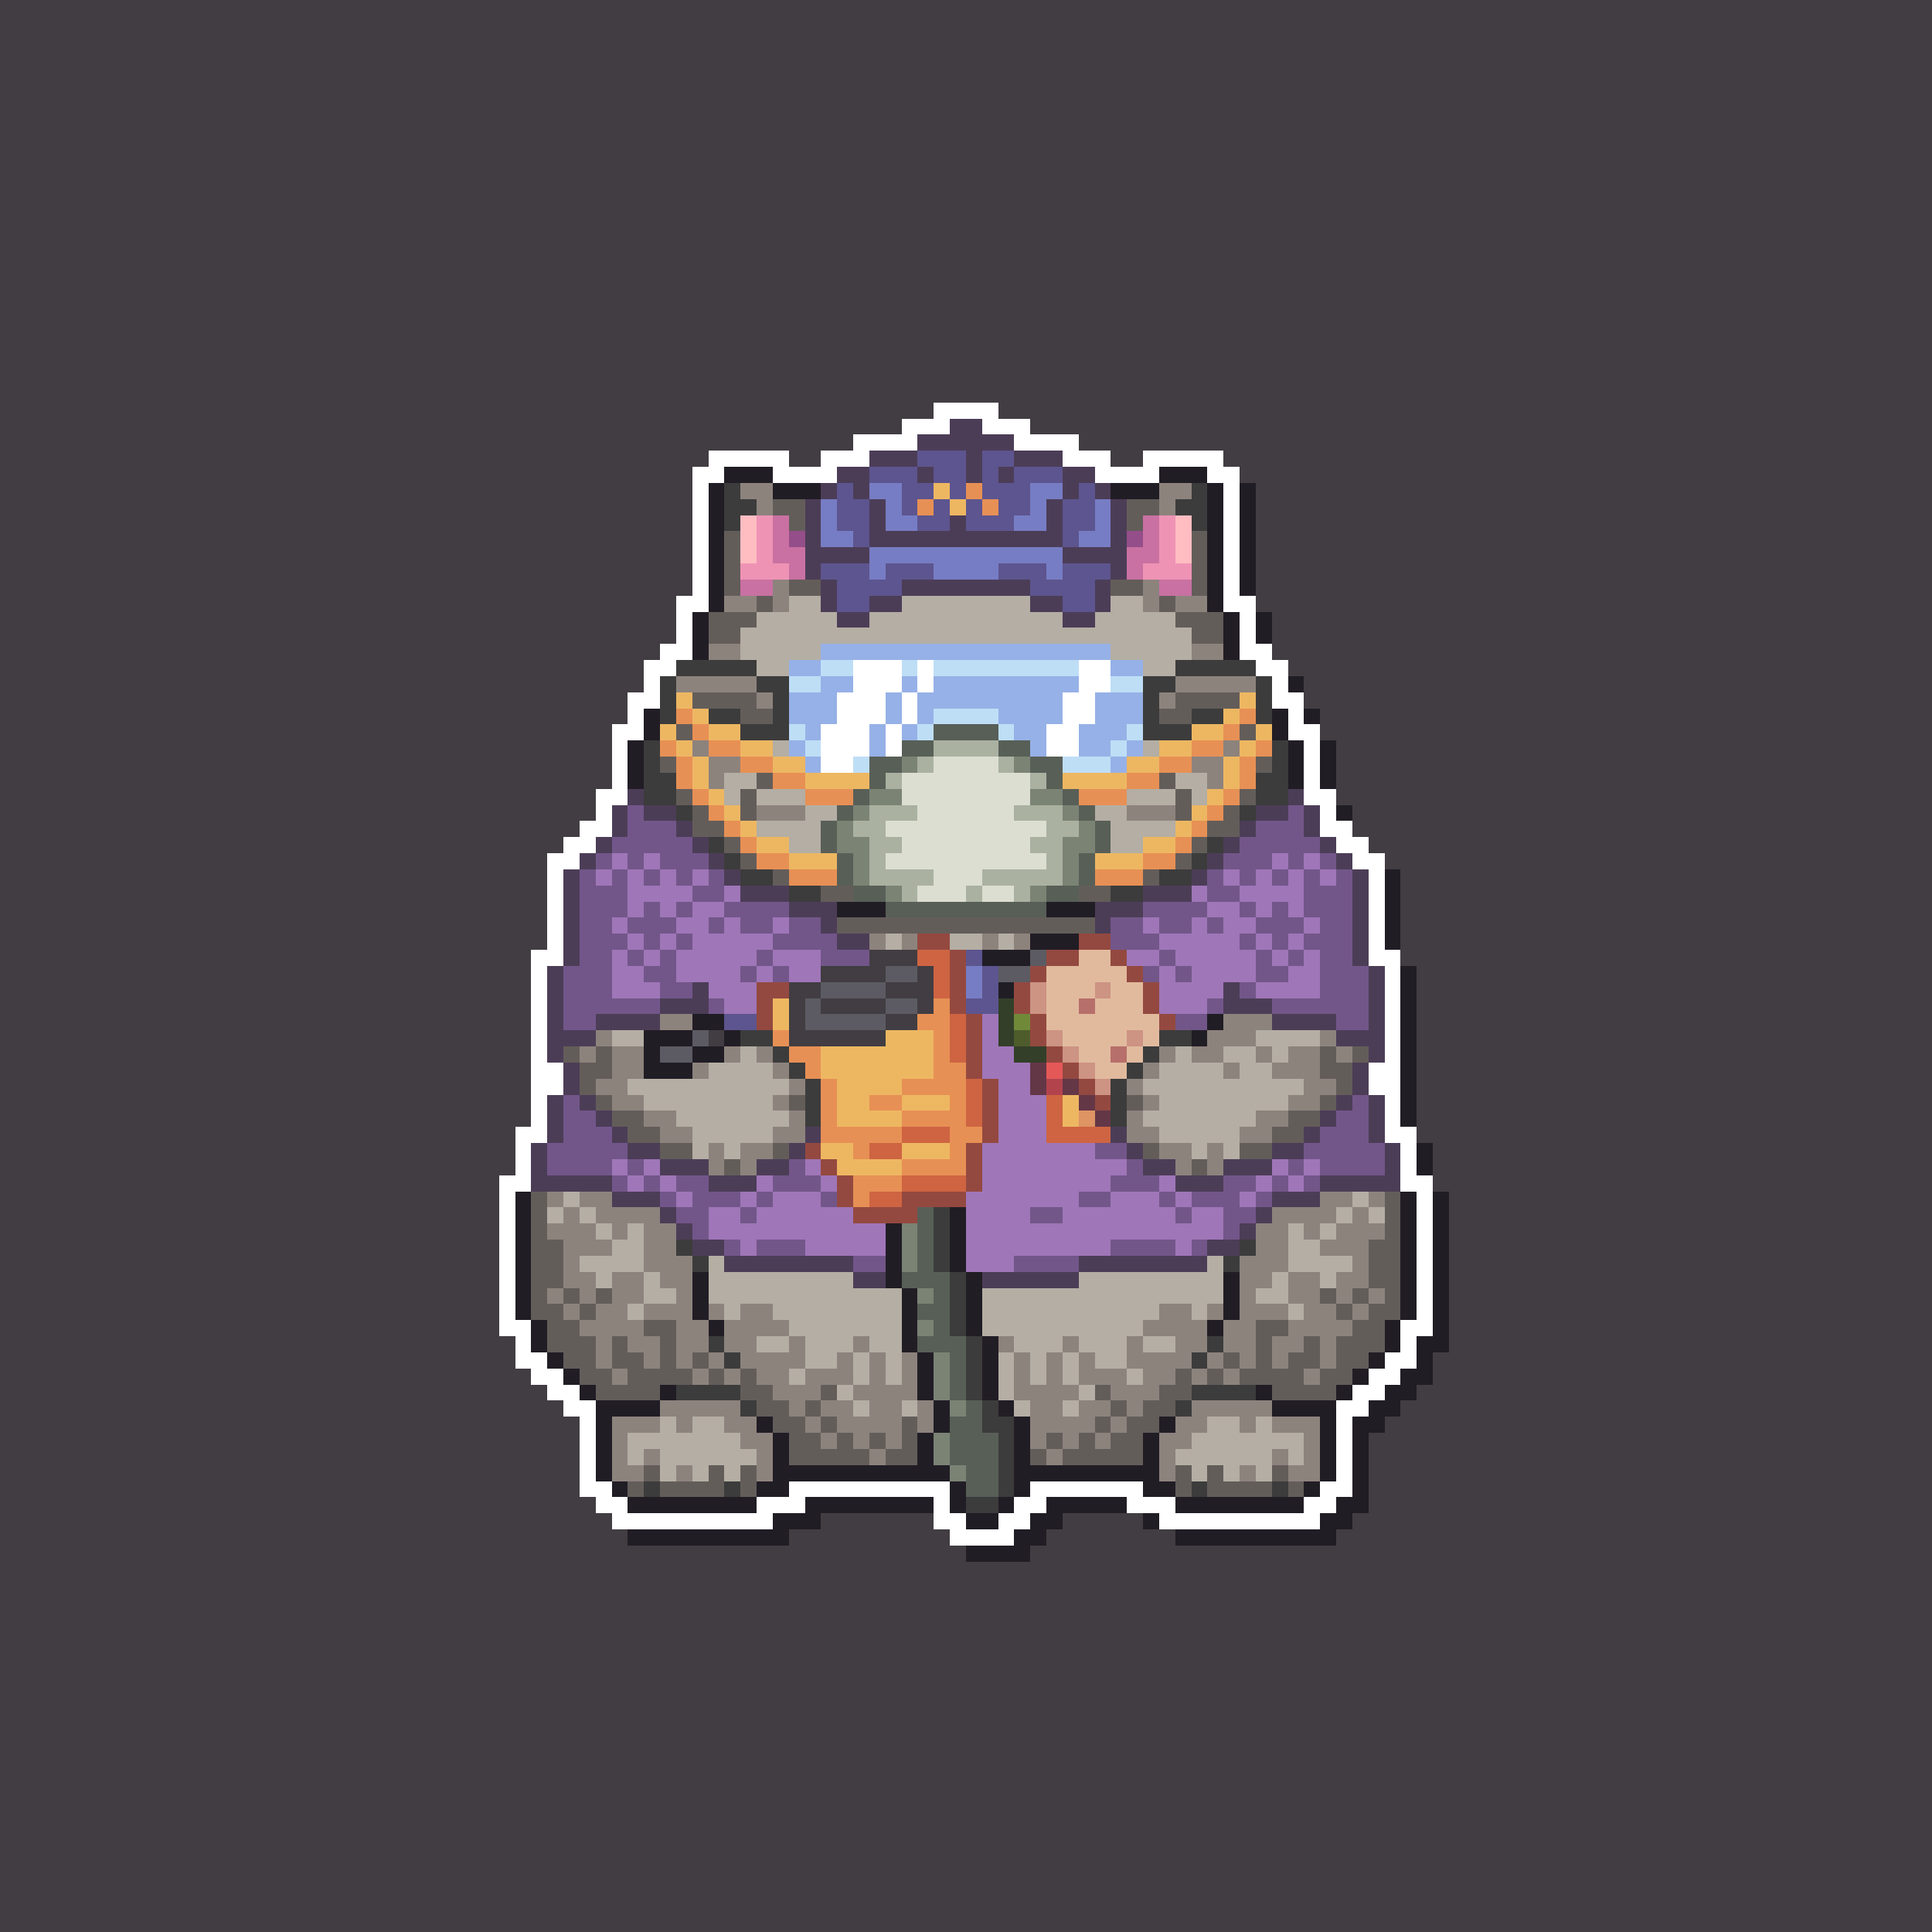 <svg xmlns="http://www.w3.org/2000/svg" shape-rendering="crispEdges" viewBox="0 -0.5 120 120" style="width:100%;height:100%;transform:translate3d(0,0,0);content-visibility:visible">
  <rect x="0" y="-0.5" width="120" height="120" fill="#333333" stroke="none"/>
  <path stroke="#413d42" d="M0,0 h120 M0,1 h120 M0,2 h120 M0,3 h120 M0,4 h120 M0,5 h120 
    M0,6 h120 M0,7 h120 M0,8 h120 M0,9 h120 M0,10 h120 M0,11 h120 M0,12 h120 M0,13 h120 
    M0,14 h120 M0,15 h120 M0,16 h120 M0,17 h120 M0,18 h120 M0,19 h120 M0,20 h120 
    M0,21 h120 M0,22 h120 M0,23 h120 M0,24 h120 M0,25 h58 M62,25 h58 M0,26 h56 
    M64,26 h56 M0,27 h53 M67,27 h53 M0,28 h44 M49,28 h2 M69,28 h2 M76,28 h44 M0,29 h43 
    M77,29 h43 M0,30 h43 M78,30 h42 M0,31 h43 M78,31 h42 M0,32 h43 M78,32 h42 M0,33 h43 
    M78,33 h42 M0,34 h43 M78,34 h42 M0,35 h43 M78,35 h42 M0,36 h43 M78,36 h42 M0,37 h42 
    M78,37 h42 M0,38 h42 M79,38 h41 M0,39 h42 M79,39 h41 M0,40 h41 M79,40 h41 M0,41 h40 
    M80,41 h40 M0,42 h40 M81,42 h39 M0,43 h39 M81,43 h39 M0,44 h39 M82,44 h38 M0,45 h38 
    M82,45 h38 M0,46 h38 M83,46 h37 M0,47 h38 M83,47 h37 M0,48 h38 M83,48 h37 M0,49 h37 
    M83,49 h37 M0,50 h37 M84,50 h36 M0,51 h36 M84,51 h36 M0,52 h35 M85,52 h35 M0,53 h34 
    M86,53 h34 M0,54 h34 M87,54 h33 M0,55 h34 M87,55 h33 M0,56 h34 M87,56 h33 M0,57 h34 
    M87,57 h33 M0,58 h34 M87,58 h33 M0,59 h33 M54,59 h3 M87,59 h33 M0,60 h33 M51,60 h4 
    M57,60 h1 M88,60 h32 M0,61 h33 M49,61 h2 M55,61 h3 M88,61 h32 M0,62 h33 M49,62 h1 
    M51,62 h4 M57,62 h1 M88,62 h32 M0,63 h33 M49,63 h1 M55,63 h2 M88,63 h32 M0,64 h33 
    M44,64 h1 M49,64 h6 M88,64 h32 M0,65 h33 M88,65 h32 M0,66 h33 M88,66 h32 M0,67 h33 
    M88,67 h32 M0,68 h33 M88,68 h32 M0,69 h33 M88,69 h32 M0,70 h32 M88,70 h32 M0,71 h32 
    M89,71 h31 M0,72 h32 M89,72 h31 M0,73 h31 M89,73 h31 M0,74 h31 M90,74 h30 M0,75 h31 
    M90,75 h30 M0,76 h31 M90,76 h30 M0,77 h31 M90,77 h30 M0,78 h31 M90,78 h30 M0,79 h31 
    M90,79 h30 M0,80 h31 M90,80 h30 M0,81 h31 M90,81 h30 M0,82 h31 M90,82 h30 M0,83 h32 
    M90,83 h30 M0,84 h32 M89,84 h31 M0,85 h33 M89,85 h31 M0,86 h34 M88,86 h32 M0,87 h35 
    M87,87 h33 M0,88 h36 M86,88 h34 M0,89 h36 M85,89 h35 M0,90 h36 M85,90 h35 M0,91 h36 
    M85,91 h35 M0,92 h36 M85,92 h35 M0,93 h37 M85,93 h35 M0,94 h38 M51,94 h7 M66,94 h5 
    M84,94 h36 M0,95 h39 M49,95 h10 M65,95 h8 M83,95 h37 M0,96 h60 M64,96 h56 M0,97 h120 
    M0,98 h120 M0,99 h120 M0,100 h120 M0,101 h120 M0,102 h120 M0,103 h120 M0,104 h120 
    M0,105 h120 M0,106 h120 M0,107 h120 M0,108 h120 M0,109 h120 M0,110 h120 M0,111 h120 
    M0,112 h120 M0,113 h120 M0,114 h120 M0,115 h120 M0,116 h120 M0,117 h120 M0,118 h120 
    M0,119 h120"/>
  <path stroke="#ffffff" d="M58,25 h4 M56,26 h3 M61,26 h3 M53,27 h4 M63,27 h4 M44,28 h5 
    M51,28 h3 M66,28 h3 M71,28 h5 M43,29 h2 M48,29 h4 M68,29 h4 M75,29 h2 M43,30 h1 
    M76,30 h1 M43,31 h1 M76,31 h1 M43,32 h1 M76,32 h1 M43,33 h1 M76,33 h1 M43,34 h1 
    M76,34 h1 M43,35 h1 M76,35 h1 M43,36 h1 M76,36 h1 M42,37 h2 M76,37 h2 M42,38 h1 
    M77,38 h1 M42,39 h1 M77,39 h1 M41,40 h2 M77,40 h2 M40,41 h2 M53,41 h3 M57,41 h1 
    M67,41 h2 M78,41 h2 M40,42 h1 M53,42 h3 M57,42 h1 M67,42 h2 M79,42 h1 M39,43 h2 
    M52,43 h3 M56,43 h1 M66,43 h2 M79,43 h2 M39,44 h1 M52,44 h3 M56,44 h1 M66,44 h2 
    M80,44 h1 M38,45 h2 M51,45 h3 M55,45 h1 M65,45 h2 M80,45 h2 M38,46 h1 M51,46 h3 
    M55,46 h1 M65,46 h2 M81,46 h1 M38,47 h1 M51,47 h2 M81,47 h1 M38,48 h1 M81,48 h1 
    M37,49 h2 M81,49 h2 M37,50 h1 M82,50 h1 M36,51 h2 M82,51 h2 M35,52 h2 M83,52 h2 
    M34,53 h2 M84,53 h2 M34,54 h1 M85,54 h1 M34,55 h1 M85,55 h1 M34,56 h1 M85,56 h1 
    M34,57 h1 M85,57 h1 M34,58 h1 M85,58 h1 M33,59 h2 M85,59 h2 M33,60 h1 M86,60 h1 
    M33,61 h1 M86,61 h1 M33,62 h1 M86,62 h1 M33,63 h1 M86,63 h1 M33,64 h1 M86,64 h1 
    M33,65 h1 M86,65 h1 M33,66 h2 M85,66 h2 M33,67 h2 M85,67 h2 M33,68 h1 M86,68 h1 
    M33,69 h1 M86,69 h1 M32,70 h2 M86,70 h2 M32,71 h1 M87,71 h1 M32,72 h1 M87,72 h1 
    M31,73 h2 M87,73 h2 M31,74 h1 M88,74 h1 M31,75 h1 M88,75 h1 M31,76 h1 M88,76 h1 
    M31,77 h1 M88,77 h1 M31,78 h1 M88,78 h1 M31,79 h1 M88,79 h1 M31,80 h1 M88,80 h1 
    M31,81 h1 M88,81 h1 M31,82 h2 M87,82 h2 M32,83 h1 M87,83 h1 M32,84 h2 M86,84 h2 
    M33,85 h2 M85,85 h2 M34,86 h2 M84,86 h2 M35,87 h2 M83,87 h2 M36,88 h1 M83,88 h1 
    M36,89 h1 M83,89 h1 M36,90 h1 M83,90 h1 M36,91 h1 M83,91 h1 M36,92 h2 M49,92 h10 
    M64,92 h7 M82,92 h2 M37,93 h2 M47,93 h3 M58,93 h1 M63,93 h2 M70,93 h3 M81,93 h2 
    M38,94 h10 M58,94 h2 M62,94 h2 M72,94 h10 M59,95 h4"/>
  <path stroke="#4c3d57" d="M59,26 h2 M57,27 h6 M54,28 h3 M60,28 h1 M63,28 h3 M52,29 h2 
    M57,29 h1 M60,29 h1 M62,29 h1 M66,29 h2 M51,30 h1 M53,30 h1 M66,30 h1 M68,30 h1 
    M50,31 h1 M54,31 h1 M65,31 h1 M69,31 h1 M50,32 h1 M54,32 h1 M59,32 h1 M65,32 h1 
    M69,32 h1 M50,33 h1 M54,33 h12 M69,33 h1 M50,34 h4 M66,34 h4 M50,35 h1 M69,35 h1 
    M51,36 h1 M56,36 h8 M68,36 h1 M51,37 h1 M54,37 h2 M64,37 h2 M68,37 h1 M52,38 h2 
    M66,38 h2 M39,49 h1 M80,49 h1 M38,50 h1 M40,50 h2 M78,50 h2 M81,50 h1 M38,51 h1 
    M42,51 h1 M77,51 h1 M81,51 h1 M37,52 h1 M43,52 h1 M76,52 h1 M82,52 h1 M36,53 h1 
    M44,53 h1 M75,53 h1 M83,53 h1 M35,54 h1 M45,54 h1 M74,54 h1 M84,54 h1 M35,55 h1 
    M46,55 h3 M71,55 h3 M84,55 h1 M35,56 h1 M49,56 h3 M68,56 h3 M84,56 h1 M35,57 h1 
    M51,57 h1 M68,57 h1 M84,57 h1 M35,58 h1 M52,58 h2 M84,58 h1 M35,59 h1 M84,59 h1 
    M34,60 h1 M85,60 h1 M34,61 h1 M43,61 h1 M76,61 h1 M85,61 h1 M34,62 h1 M41,62 h3 
    M76,62 h3 M85,62 h1 M34,63 h1 M37,63 h4 M79,63 h4 M85,63 h1 M34,64 h3 M83,64 h3 
    M34,65 h1 M85,65 h1 M35,66 h1 M84,66 h1 M35,67 h1 M84,67 h1 M34,68 h1 M36,68 h1 
    M83,68 h1 M85,68 h1 M34,69 h1 M37,69 h1 M82,69 h1 M85,69 h1 M34,70 h1 M38,70 h1 
    M50,70 h1 M69,70 h1 M81,70 h1 M85,70 h1 M33,71 h1 M39,71 h2 M49,71 h1 M70,71 h1 
    M79,71 h2 M86,71 h1 M33,72 h1 M41,72 h3 M47,72 h2 M71,72 h2 M76,72 h3 M86,72 h1 
    M33,73 h5 M44,73 h3 M73,73 h3 M82,73 h5 M38,74 h3 M79,74 h3 M41,75 h1 M78,75 h1 
    M42,76 h1 M77,76 h1 M43,77 h2 M75,77 h2 M45,78 h8 M67,78 h8 M53,79 h2 M61,79 h6"/>
  <path stroke="#5d558f" d="M57,28 h3 M61,28 h2 M54,29 h3 M58,29 h2 M61,29 h1 M63,29 h3 
    M52,30 h1 M56,30 h2 M59,30 h1 M61,30 h3 M67,30 h1 M52,31 h2 M56,31 h1 M58,31 h1 
    M60,31 h1 M62,31 h2 M66,31 h2 M52,32 h2 M57,32 h2 M60,32 h3 M66,32 h2 M53,33 h1 
    M66,33 h1 M51,35 h3 M55,35 h3 M62,35 h3 M66,35 h3 M52,36 h4 M64,36 h4 M52,37 h2 
    M66,37 h2 M60,59 h1 M61,60 h1 M61,61 h1 M60,62 h2 M45,63 h2"/>
  <path stroke="#211d25" d="M45,29 h3 M72,29 h3 M44,30 h1 M48,30 h3 M69,30 h3 M75,30 h1 
    M77,30 h1 M44,31 h1 M75,31 h1 M77,31 h1 M44,32 h1 M75,32 h1 M77,32 h1 M44,33 h1 
    M75,33 h1 M77,33 h1 M44,34 h1 M75,34 h1 M77,34 h1 M44,35 h1 M75,35 h1 M77,35 h1 
    M44,36 h1 M75,36 h1 M77,36 h1 M44,37 h1 M75,37 h1 M43,38 h1 M76,38 h1 M78,38 h1 
    M43,39 h1 M76,39 h1 M78,39 h1 M43,40 h1 M76,40 h1 M80,42 h1 M40,44 h1 M79,44 h1 
    M81,44 h1 M40,45 h1 M79,45 h1 M39,46 h1 M80,46 h1 M82,46 h1 M39,47 h1 M80,47 h1 
    M82,47 h1 M39,48 h1 M80,48 h1 M82,48 h1 M83,50 h1 M86,54 h1 M86,55 h1 M52,56 h3 
    M65,56 h3 M86,56 h1 M86,57 h1 M64,58 h3 M86,58 h1 M61,59 h3 M87,60 h1 M62,61 h1 
    M87,61 h1 M87,62 h1 M43,63 h2 M75,63 h1 M87,63 h1 M40,64 h3 M45,64 h1 M74,64 h1 
    M87,64 h1 M40,65 h1 M43,65 h2 M87,65 h1 M40,66 h3 M87,66 h1 M87,67 h1 M87,68 h1 
    M87,69 h1 M88,71 h1 M88,72 h1 M32,74 h1 M87,74 h1 M89,74 h1 M32,75 h1 M59,75 h1 
    M87,75 h1 M89,75 h1 M32,76 h1 M55,76 h1 M59,76 h1 M87,76 h1 M89,76 h1 M32,77 h1 
    M55,77 h1 M59,77 h1 M87,77 h1 M89,77 h1 M32,78 h1 M55,78 h1 M59,78 h1 M87,78 h1 
    M89,78 h1 M32,79 h1 M43,79 h1 M55,79 h1 M60,79 h1 M76,79 h1 M87,79 h1 M89,79 h1 
    M32,80 h1 M43,80 h1 M56,80 h1 M60,80 h1 M76,80 h1 M87,80 h1 M89,80 h1 M32,81 h1 
    M43,81 h1 M56,81 h1 M60,81 h1 M76,81 h1 M87,81 h1 M89,81 h1 M33,82 h1 M44,82 h1 
    M56,82 h1 M60,82 h1 M75,82 h1 M86,82 h1 M89,82 h1 M33,83 h1 M56,83 h1 M61,83 h1 
    M86,83 h1 M88,83 h2 M34,84 h1 M57,84 h1 M61,84 h1 M85,84 h1 M88,84 h1 M35,85 h1 
    M57,85 h1 M61,85 h1 M84,85 h1 M87,85 h2 M36,86 h1 M41,86 h1 M57,86 h1 M61,86 h1 
    M78,86 h1 M83,86 h1 M86,86 h2 M37,87 h4 M58,87 h1 M62,87 h1 M79,87 h4 M85,87 h2 
    M37,88 h1 M47,88 h1 M58,88 h1 M63,88 h1 M72,88 h1 M82,88 h1 M84,88 h2 M37,89 h1 
    M48,89 h1 M57,89 h1 M63,89 h1 M71,89 h1 M82,89 h1 M84,89 h1 M37,90 h1 M48,90 h1 
    M57,90 h1 M63,90 h1 M71,90 h1 M82,90 h1 M84,90 h1 M37,91 h1 M48,91 h11 M63,91 h9 
    M82,91 h1 M84,91 h1 M38,92 h1 M47,92 h2 M59,92 h1 M63,92 h1 M71,92 h2 M81,92 h1 
    M84,92 h1 M39,93 h8 M50,93 h8 M59,93 h1 M62,93 h1 M65,93 h5 M73,93 h8 M83,93 h2 
    M48,94 h3 M60,94 h2 M64,94 h2 M71,94 h1 M82,94 h2 M39,95 h10 M63,95 h2 M73,95 h10 
    M60,96 h4"/>
  <path stroke="#3c3c3c" d="M45,30 h1 M74,30 h1 M45,31 h2 M73,31 h2 M45,32 h1 M74,32 h1 
    M42,41 h5 M73,41 h5 M41,42 h1 M47,42 h2 M71,42 h2 M78,42 h1 M41,43 h1 M48,43 h1 
    M71,43 h1 M78,43 h1 M41,44 h1 M44,44 h2 M48,44 h1 M71,44 h1 M74,44 h2 M78,44 h1 
    M46,45 h3 M71,45 h3 M40,46 h1 M79,46 h1 M40,47 h1 M79,47 h1 M40,48 h2 M78,48 h2 
    M40,49 h2 M78,49 h2 M42,50 h1 M77,50 h1 M44,52 h1 M75,52 h1 M45,53 h1 M74,53 h1 
    M46,54 h2 M72,54 h2 M49,55 h2 M69,55 h2 M46,64 h2 M72,64 h2 M48,65 h1 M71,65 h1 
    M49,66 h1 M70,66 h1 M50,67 h1 M69,67 h1 M50,68 h1 M69,68 h1 M50,69 h1 M69,69 h1 
    M58,75 h1 M58,76 h1 M42,77 h1 M58,77 h1 M77,77 h1 M43,78 h1 M58,78 h1 M76,78 h1 
    M59,79 h1 M59,80 h1 M59,81 h1 M59,82 h1 M44,83 h1 M60,83 h1 M75,83 h1 M45,84 h1 
    M60,84 h1 M74,84 h1 M60,85 h1 M42,86 h4 M60,86 h1 M74,86 h4 M46,87 h1 M61,87 h1 
    M73,87 h1 M61,88 h2 M62,89 h1 M62,90 h1 M62,91 h1 M40,92 h1 M45,92 h1 M62,92 h1 
    M74,92 h1 M79,92 h1 M60,93 h2"/>
  <path stroke="#8d837d" d="M46,30 h2 M72,30 h2 M47,31 h1 M72,31 h1 M48,36 h1 M71,36 h1 
    M45,37 h2 M48,37 h1 M71,37 h1 M73,37 h2 M44,40 h2 M74,40 h2 M42,42 h5 M73,42 h5 
    M47,43 h1 M72,43 h1 M43,46 h1 M76,46 h1 M44,47 h2 M74,47 h2 M44,48 h1 M75,48 h1 
    M47,50 h3 M70,50 h3 M54,58 h1 M56,58 h1 M61,58 h1 M63,58 h1 M41,63 h2 M76,63 h3 
    M37,64 h1 M75,64 h3 M82,64 h1 M36,65 h1 M38,65 h2 M45,65 h1 M47,65 h1 M72,65 h1 
    M74,65 h2 M78,65 h1 M80,65 h2 M83,65 h1 M38,66 h2 M43,66 h1 M48,66 h1 M71,66 h1 
    M76,66 h1 M79,66 h3 M37,67 h2 M49,67 h1 M70,67 h1 M81,67 h2 M38,68 h2 M48,68 h1 
    M71,68 h1 M80,68 h2 M40,69 h2 M49,69 h1 M70,69 h1 M78,69 h2 M41,70 h2 M48,70 h2 
    M70,70 h2 M77,70 h2 M44,71 h1 M46,71 h2 M72,71 h2 M75,71 h1 M44,72 h1 M46,72 h1 
    M73,72 h1 M75,72 h1 M34,74 h1 M36,74 h2 M82,74 h2 M85,74 h1 M35,75 h1 M37,75 h4 
    M79,75 h4 M84,75 h1 M34,76 h3 M38,76 h1 M40,76 h2 M78,76 h2 M81,76 h1 M83,76 h3 
    M35,77 h3 M40,77 h2 M78,77 h2 M82,77 h3 M35,78 h1 M40,78 h3 M77,78 h3 M84,78 h1 
    M35,79 h2 M38,79 h2 M41,79 h2 M77,79 h2 M80,79 h2 M83,79 h2 M34,80 h1 M36,80 h1 
    M38,80 h2 M42,80 h1 M77,80 h1 M80,80 h2 M83,80 h1 M85,80 h1 M35,81 h1 M37,81 h2 
    M40,81 h3 M44,81 h1 M46,81 h2 M72,81 h2 M75,81 h1 M77,81 h3 M81,81 h2 M84,81 h1 
    M36,82 h4 M42,82 h2 M45,82 h4 M71,82 h4 M76,82 h2 M80,82 h4 M37,83 h1 M39,83 h2 
    M42,83 h2 M45,83 h2 M49,83 h1 M53,83 h1 M62,83 h1 M66,83 h1 M70,83 h1 M73,83 h2 
    M76,83 h2 M79,83 h2 M82,83 h1 M37,84 h1 M40,84 h1 M42,84 h1 M44,84 h1 M46,84 h4 
    M52,84 h1 M54,84 h1 M56,84 h1 M63,84 h1 M65,84 h1 M67,84 h1 M70,84 h4 M75,84 h1 
    M77,84 h1 M79,84 h1 M82,84 h1 M38,85 h1 M43,85 h1 M45,85 h1 M47,85 h2 M50,85 h3 
    M54,85 h1 M56,85 h1 M63,85 h1 M65,85 h1 M67,85 h3 M71,85 h2 M74,85 h1 M76,85 h1 
    M81,85 h1 M48,86 h3 M53,86 h4 M63,86 h4 M69,86 h3 M41,87 h5 M49,87 h1 M51,87 h2 
    M54,87 h2 M57,87 h1 M64,87 h2 M67,87 h2 M70,87 h1 M74,87 h5 M38,88 h3 M42,88 h1 
    M45,88 h2 M50,88 h1 M52,88 h4 M57,88 h1 M64,88 h4 M69,88 h1 M73,88 h2 M77,88 h1 
    M79,88 h3 M38,89 h1 M46,89 h2 M51,89 h1 M53,89 h1 M55,89 h1 M64,89 h1 M66,89 h1 
    M68,89 h1 M72,89 h2 M81,89 h1 M38,90 h1 M40,90 h1 M47,90 h1 M54,90 h1 M65,90 h1 
    M72,90 h1 M79,90 h1 M81,90 h1 M38,91 h2 M42,91 h1 M47,91 h1 M72,91 h1 M77,91 h1 
    M80,91 h2"/>
  <path stroke="#777dc4" d="M54,30 h2 M64,30 h2 M51,31 h1 M55,31 h1 M64,31 h1 M68,31 h1 
    M51,32 h1 M55,32 h2 M63,32 h2 M68,32 h1 M51,33 h2 M67,33 h2 M54,34 h12 M54,35 h1 
    M58,35 h4 M65,35 h1 M60,60 h1 M60,61 h1"/>
  <path stroke="#edb762" d="M58,30 h1 M59,31 h1 M42,43 h1 M77,43 h1 M43,44 h1 M76,44 h1 
    M41,45 h1 M44,45 h2 M74,45 h2 M78,45 h1 M42,46 h1 M46,46 h2 M72,46 h2 M77,46 h1 
    M43,47 h1 M48,47 h2 M70,47 h2 M76,47 h1 M43,48 h1 M50,48 h4 M66,48 h4 M76,48 h1 
    M44,49 h1 M75,49 h1 M45,50 h1 M74,50 h1 M46,51 h1 M73,51 h1 M47,52 h2 M71,52 h2 
    M49,53 h3 M68,53 h3 M48,62 h1 M48,63 h1 M55,64 h3 M51,65 h7 M51,66 h7 M52,67 h4 
    M52,68 h2 M56,68 h3 M66,68 h1 M52,69 h4 M66,69 h1 M51,71 h2 M56,71 h3 M52,72 h4"/>
  <path stroke="#e79055" d="M60,30 h1 M57,31 h1 M61,31 h1 M42,44 h1 M77,44 h1 M43,45 h1 
    M76,45 h1 M41,46 h1 M44,46 h2 M74,46 h2 M78,46 h1 M42,47 h1 M46,47 h2 M72,47 h2 
    M77,47 h1 M42,48 h1 M48,48 h2 M70,48 h2 M77,48 h1 M43,49 h1 M50,49 h3 M67,49 h3 
    M76,49 h1 M44,50 h1 M75,50 h1 M45,51 h1 M74,51 h1 M46,52 h1 M73,52 h1 M47,53 h2 
    M71,53 h2 M49,54 h3 M68,54 h3 M58,62 h1 M57,63 h2 M48,64 h1 M58,64 h1 M49,65 h2 
    M58,65 h1 M50,66 h1 M58,66 h2 M51,67 h1 M56,67 h4 M51,68 h1 M54,68 h2 M59,68 h1 
    M51,69 h1 M56,69 h4 M51,70 h5 M59,70 h2 M53,71 h1 M59,71 h1 M56,72 h4 M53,73 h3 
    M53,74 h1"/>
  <path stroke="#635d5a" d="M48,31 h2 M70,31 h2 M49,32 h1 M70,32 h1 M45,33 h1 M74,33 h1 
    M45,34 h1 M74,34 h1 M45,35 h1 M74,35 h1 M45,36 h1 M49,36 h2 M69,36 h2 M74,36 h1 
    M47,37 h1 M72,37 h1 M44,38 h3 M73,38 h3 M44,39 h2 M74,39 h2 M43,43 h4 M73,43 h4 
    M46,44 h2 M72,44 h2 M42,45 h1 M77,45 h1 M41,47 h1 M78,47 h1 M47,48 h1 M72,48 h1 
    M42,49 h1 M46,49 h1 M73,49 h1 M77,49 h1 M43,50 h1 M46,50 h1 M73,50 h1 M76,50 h1 
    M43,51 h2 M75,51 h2 M45,52 h1 M74,52 h1 M46,53 h1 M73,53 h1 M48,54 h1 M71,54 h1 
    M51,55 h2 M67,55 h2 M52,57 h16 M35,65 h1 M37,65 h1 M82,65 h1 M84,65 h1 M36,66 h2 
    M82,66 h2 M36,67 h1 M83,67 h1 M37,68 h1 M49,68 h1 M70,68 h1 M82,68 h1 M38,69 h2 
    M80,69 h2 M39,70 h2 M79,70 h2 M41,71 h2 M48,71 h1 M71,71 h1 M77,71 h2 M45,72 h1 
    M74,72 h1 M33,74 h1 M86,74 h1 M33,75 h1 M86,75 h1 M33,76 h1 M86,76 h1 M33,77 h2 
    M85,77 h2 M33,78 h2 M85,78 h2 M33,79 h2 M85,79 h2 M33,80 h1 M35,80 h1 M37,80 h1 
    M82,80 h1 M84,80 h1 M86,80 h1 M33,81 h2 M36,81 h1 M83,81 h1 M85,81 h2 M34,82 h2 
    M40,82 h2 M78,82 h2 M84,82 h2 M34,83 h3 M38,83 h1 M41,83 h1 M78,83 h1 M81,83 h1 
    M83,83 h3 M35,84 h2 M38,84 h2 M41,84 h1 M43,84 h1 M76,84 h1 M78,84 h1 M80,84 h2 
    M83,84 h2 M36,85 h2 M39,85 h4 M44,85 h1 M46,85 h1 M73,85 h1 M75,85 h1 M77,85 h4 
    M82,85 h2 M37,86 h4 M46,86 h2 M51,86 h1 M68,86 h1 M72,86 h2 M79,86 h4 M47,87 h2 
    M50,87 h1 M69,87 h1 M71,87 h2 M48,88 h2 M51,88 h1 M56,88 h1 M68,88 h1 M70,88 h2 
    M49,89 h2 M52,89 h1 M54,89 h1 M56,89 h1 M65,89 h1 M67,89 h1 M69,89 h2 M49,90 h5 
    M55,90 h2 M64,90 h1 M66,90 h5 M40,91 h1 M44,91 h1 M46,91 h1 M73,91 h1 M75,91 h1 
    M79,91 h1 M39,92 h1 M41,92 h4 M46,92 h1 M73,92 h1 M75,92 h4 M80,92 h1"/>
  <path stroke="#ffbdc1" d="M46,32 h1 M73,32 h1 M46,33 h1 M73,33 h1 M46,34 h1 M73,34 h1"/>
  <path stroke="#ef93b5" d="M47,32 h1 M72,32 h1 M47,33 h1 M72,33 h1 M47,34 h1 M72,34 h1 
    M46,35 h3 M71,35 h3"/>
  <path stroke="#c971a2" d="M48,32 h1 M71,32 h1 M48,33 h1 M71,33 h1 M48,34 h2 M70,34 h2 
    M49,35 h1 M70,35 h1 M46,36 h2 M72,36 h2"/>
  <path stroke="#944e89" d="M49,33 h1 M70,33 h1"/>
  <path stroke="#b4aea4" d="M49,37 h2 M56,37 h8 M69,37 h2 M47,38 h5 M54,38 h12 
    M68,38 h5 M46,39 h28 M46,40 h5 M69,40 h5 M47,41 h2 M71,41 h2 M48,46 h1 M71,46 h1 
    M45,48 h2 M73,48 h2 M45,49 h1 M47,49 h3 M70,49 h3 M74,49 h1 M50,50 h2 M68,50 h2 
    M47,51 h4 M69,51 h4 M49,52 h2 M69,52 h2 M55,58 h1 M59,58 h2 M62,58 h1 M38,64 h2 
    M78,64 h4 M46,65 h1 M73,65 h1 M76,65 h2 M79,65 h1 M44,66 h4 M72,66 h4 M77,66 h2 
    M39,67 h10 M71,67 h10 M40,68 h8 M72,68 h8 M42,69 h7 M71,69 h7 M43,70 h5 M72,70 h5 
    M43,71 h1 M45,71 h1 M74,71 h1 M76,71 h1 M35,74 h1 M84,74 h1 M34,75 h1 M36,75 h1 
    M83,75 h1 M85,75 h1 M37,76 h1 M39,76 h1 M80,76 h1 M82,76 h1 M38,77 h2 M80,77 h2 
    M36,78 h4 M44,78 h1 M75,78 h1 M80,78 h4 M37,79 h1 M40,79 h1 M44,79 h9 M67,79 h9 
    M79,79 h1 M82,79 h1 M40,80 h2 M44,80 h12 M61,80 h15 M78,80 h2 M39,81 h1 M45,81 h1 
    M48,81 h8 M61,81 h11 M74,81 h1 M80,81 h1 M49,82 h7 M61,82 h10 M47,83 h2 M50,83 h3 
    M54,83 h2 M63,83 h3 M67,83 h3 M71,83 h2 M50,84 h2 M53,84 h1 M55,84 h1 M62,84 h1 
    M64,84 h1 M66,84 h1 M68,84 h2 M49,85 h1 M53,85 h1 M55,85 h1 M62,85 h1 M64,85 h1 
    M66,85 h1 M70,85 h1 M52,86 h1 M62,86 h1 M67,86 h1 M53,87 h1 M56,87 h1 M63,87 h1 
    M66,87 h1 M41,88 h1 M43,88 h2 M75,88 h2 M78,88 h1 M39,89 h7 M74,89 h7 M39,90 h1 
    M41,90 h6 M73,90 h6 M80,90 h1 M41,91 h1 M43,91 h1 M45,91 h1 M74,91 h1 M76,91 h1 
    M78,91 h1"/>
  <path stroke="#96b1e7" d="M51,40 h18 M49,41 h2 M69,41 h2 M51,42 h2 M56,42 h1 
    M58,42 h9 M49,43 h3 M55,43 h1 M57,43 h9 M68,43 h3 M49,44 h3 M55,44 h1 M57,44 h1 
    M62,44 h4 M68,44 h3 M50,45 h1 M54,45 h1 M56,45 h1 M63,45 h2 M67,45 h3 M49,46 h1 
    M54,46 h1 M64,46 h1 M67,46 h2 M70,46 h1 M50,47 h1 M69,47 h1"/>
  <path stroke="#bedef6" d="M51,41 h2 M56,41 h1 M58,41 h9 M49,42 h2 M69,42 h2 M58,44 h4 
    M49,45 h1 M57,45 h1 M62,45 h1 M70,45 h1 M50,46 h1 M69,46 h1 M53,47 h1 M66,47 h3"/>
  <path stroke="#585f57" d="M58,45 h4 M56,46 h2 M62,46 h2 M54,47 h2 M64,47 h2 M54,48 h1 
    M65,48 h1 M53,49 h1 M66,49 h1 M52,50 h1 M67,50 h1 M51,51 h1 M68,51 h1 M51,52 h1 
    M68,52 h1 M52,53 h1 M67,53 h1 M52,54 h1 M67,54 h1 M53,55 h2 M65,55 h2 M55,56 h10 
    M57,75 h1 M57,76 h1 M57,77 h1 M57,78 h1 M56,79 h3 M58,80 h1 M57,81 h2 M58,82 h1 
    M57,83 h3 M59,84 h1 M59,85 h1 M59,86 h1 M60,87 h1 M59,88 h2 M59,89 h3 M59,90 h3 
    M60,91 h2 M60,92 h2"/>
  <path stroke="#aab1a1" d="M58,46 h4 M57,47 h1 M62,47 h1 M55,48 h1 M64,48 h1 M54,50 h3 
    M63,50 h3 M53,51 h2 M65,51 h2 M54,52 h2 M64,52 h2 M54,53 h1 M65,53 h1 M54,54 h4 
    M61,54 h5 M56,55 h1 M60,55 h1 M63,55 h1"/>
  <path stroke="#7b8375" d="M56,47 h1 M63,47 h1 M54,49 h2 M64,49 h2 M53,50 h1 M66,50 h1 
    M52,51 h1 M67,51 h1 M52,52 h2 M66,52 h2 M53,53 h1 M66,53 h1 M53,54 h1 M66,54 h1 
    M55,55 h1 M64,55 h1 M56,76 h1 M56,77 h1 M56,78 h1 M57,80 h1 M57,82 h1 M58,84 h1 
    M58,85 h1 M58,86 h1 M59,87 h1 M58,89 h1 M58,90 h1 M59,91 h1"/>
  <path stroke="#dcded1" d="M58,47 h4 M56,48 h8 M56,49 h8 M57,50 h6 M55,51 h10 
    M56,52 h8 M55,53 h10 M58,54 h3 M57,55 h3 M61,55 h2"/>
  <path stroke="#725689" d="M39,50 h1 M80,50 h1 M39,51 h3 M78,51 h3 M38,52 h5 M77,52 h5 
    M37,53 h1 M39,53 h1 M41,53 h3 M76,53 h3 M80,53 h1 M82,53 h1 M36,54 h1 M38,54 h1 
    M40,54 h1 M42,54 h1 M44,54 h1 M75,54 h1 M77,54 h1 M79,54 h1 M81,54 h1 M83,54 h1 
    M36,55 h3 M43,55 h2 M75,55 h2 M81,55 h3 M36,56 h3 M40,56 h1 M42,56 h1 M45,56 h4 
    M71,56 h4 M77,56 h1 M79,56 h1 M81,56 h3 M36,57 h2 M39,57 h3 M44,57 h1 M46,57 h2 
    M49,57 h2 M69,57 h2 M72,57 h2 M75,57 h1 M78,57 h3 M82,57 h2 M36,58 h3 M40,58 h1 
    M42,58 h1 M48,58 h4 M69,58 h3 M77,58 h1 M79,58 h1 M81,58 h3 M36,59 h2 M39,59 h1 
    M41,59 h1 M47,59 h1 M51,59 h3 M72,59 h1 M78,59 h1 M80,59 h1 M82,59 h2 M35,60 h3 
    M40,60 h2 M46,60 h1 M48,60 h1 M71,60 h1 M73,60 h1 M78,60 h2 M82,60 h3 M35,61 h3 
    M41,61 h2 M77,61 h1 M82,61 h3 M35,62 h6 M44,62 h1 M75,62 h1 M79,62 h6 M35,63 h2 
    M73,63 h2 M83,63 h2 M35,68 h1 M84,68 h1 M35,69 h2 M83,69 h2 M35,70 h3 M82,70 h3 
    M34,71 h5 M68,71 h2 M81,71 h5 M34,72 h4 M39,72 h1 M49,72 h1 M70,72 h1 M80,72 h1 
    M82,72 h4 M38,73 h1 M40,73 h1 M42,73 h2 M48,73 h3 M69,73 h3 M76,73 h2 M79,73 h1 
    M81,73 h1 M41,74 h1 M43,74 h3 M47,74 h1 M51,74 h1 M67,74 h2 M72,74 h1 M74,74 h3 
    M78,74 h1 M42,75 h2 M46,75 h1 M64,75 h2 M73,75 h1 M76,75 h2 M43,76 h1 M76,76 h1 
    M45,77 h1 M47,77 h3 M69,77 h4 M74,77 h1 M53,78 h2 M63,78 h4"/>
  <path stroke="#9f76b8" d="M38,53 h1 M40,53 h1 M79,53 h1 M81,53 h1 M37,54 h1 M39,54 h1 
    M41,54 h1 M43,54 h1 M76,54 h1 M78,54 h1 M80,54 h1 M82,54 h1 M39,55 h4 M45,55 h1 
    M74,55 h1 M77,55 h4 M39,56 h1 M41,56 h1 M43,56 h2 M75,56 h2 M78,56 h1 M80,56 h1 
    M38,57 h1 M42,57 h2 M45,57 h1 M48,57 h1 M71,57 h1 M74,57 h1 M76,57 h2 M81,57 h1 
    M39,58 h1 M41,58 h1 M43,58 h5 M72,58 h5 M78,58 h1 M80,58 h1 M38,59 h1 M40,59 h1 
    M42,59 h5 M48,59 h3 M70,59 h2 M73,59 h5 M79,59 h1 M81,59 h1 M38,60 h2 M42,60 h4 
    M47,60 h1 M49,60 h2 M72,60 h1 M74,60 h4 M80,60 h2 M38,61 h3 M44,61 h3 M72,61 h4 
    M78,61 h4 M45,62 h2 M72,62 h3 M61,63 h1 M61,64 h1 M61,65 h2 M61,66 h3 M62,67 h2 
    M62,68 h3 M62,69 h3 M62,70 h3 M61,71 h7 M38,72 h1 M40,72 h1 M50,72 h1 M61,72 h9 
    M79,72 h1 M81,72 h1 M39,73 h1 M41,73 h1 M47,73 h1 M51,73 h1 M61,73 h8 M72,73 h1 
    M78,73 h1 M80,73 h1 M42,74 h1 M46,74 h1 M48,74 h3 M60,74 h7 M69,74 h3 M73,74 h1 
    M77,74 h1 M44,75 h2 M47,75 h6 M60,75 h4 M66,75 h7 M74,75 h2 M44,76 h11 M60,76 h16 
    M46,77 h1 M50,77 h5 M60,77 h9 M73,77 h1 M60,78 h3"/>
  <path stroke="#944940" d="M57,58 h2 M67,58 h2 M59,59 h1 M65,59 h2 M69,59 h1 M59,60 h1 
    M64,60 h1 M70,60 h1 M47,61 h2 M59,61 h1 M63,61 h1 M71,61 h1 M47,62 h1 M59,62 h1 
    M63,62 h1 M71,62 h1 M47,63 h1 M60,63 h1 M64,63 h1 M72,63 h1 M60,64 h1 M64,64 h1 
    M60,65 h1 M65,65 h1 M60,66 h1 M66,66 h1 M61,67 h1 M67,67 h1 M61,68 h1 M68,68 h1 
    M61,69 h1 M61,70 h1 M50,71 h1 M60,71 h1 M51,72 h1 M60,72 h1 M52,73 h1 M60,73 h1 
    M52,74 h1 M56,74 h4 M53,75 h4"/>
  <path stroke="#ce6442" d="M57,59 h2 M58,60 h1 M58,61 h1 M59,63 h1 M59,64 h1 M59,65 h1 
    M60,67 h1 M60,68 h1 M65,68 h1 M60,69 h1 M65,69 h1 M56,70 h3 M65,70 h4 M54,71 h2 
    M56,73 h4 M54,74 h2"/>
  <path stroke="#5c5b63" d="M64,59 h1 M55,60 h2 M62,60 h2 M51,61 h4 M50,62 h1 M55,62 h2 
    M50,63 h5 M43,64 h1 M41,65 h2"/>
  <path stroke="#e1ba9e" d="M67,59 h2 M65,60 h5 M65,61 h3 M69,61 h2 M65,62 h2 M68,62 h3 
    M65,63 h7 M66,64 h4 M71,64 h1 M67,65 h2 M70,65 h1 M68,66 h2"/>
  <path stroke="#cd9383" d="M64,61 h1 M68,61 h1 M64,62 h1 M65,64 h1 M70,64 h1 M66,65 h1 
    M67,66 h1 M68,67 h1"/>
  <path stroke="#333f29" d="M62,62 h1 M62,63 h1 M62,64 h1 M63,65 h2"/>
  <path stroke="#b76f6b" d="M67,62 h1 M69,65 h1"/>
  <path stroke="#708939" d="M63,63 h1"/>
  <path stroke="#4e5c2c" d="M63,64 h1"/>
  <path stroke="#643747" d="M64,66 h1 M64,67 h1 M66,67 h1 M67,68 h1 M68,69 h1"/>
  <path stroke="#e55858" d="M65,66 h1"/>
  <path stroke="#b2434d" d="M65,67 h1"/>
  <path stroke="#de9463" d="M67,69 h1"/>
</svg>
